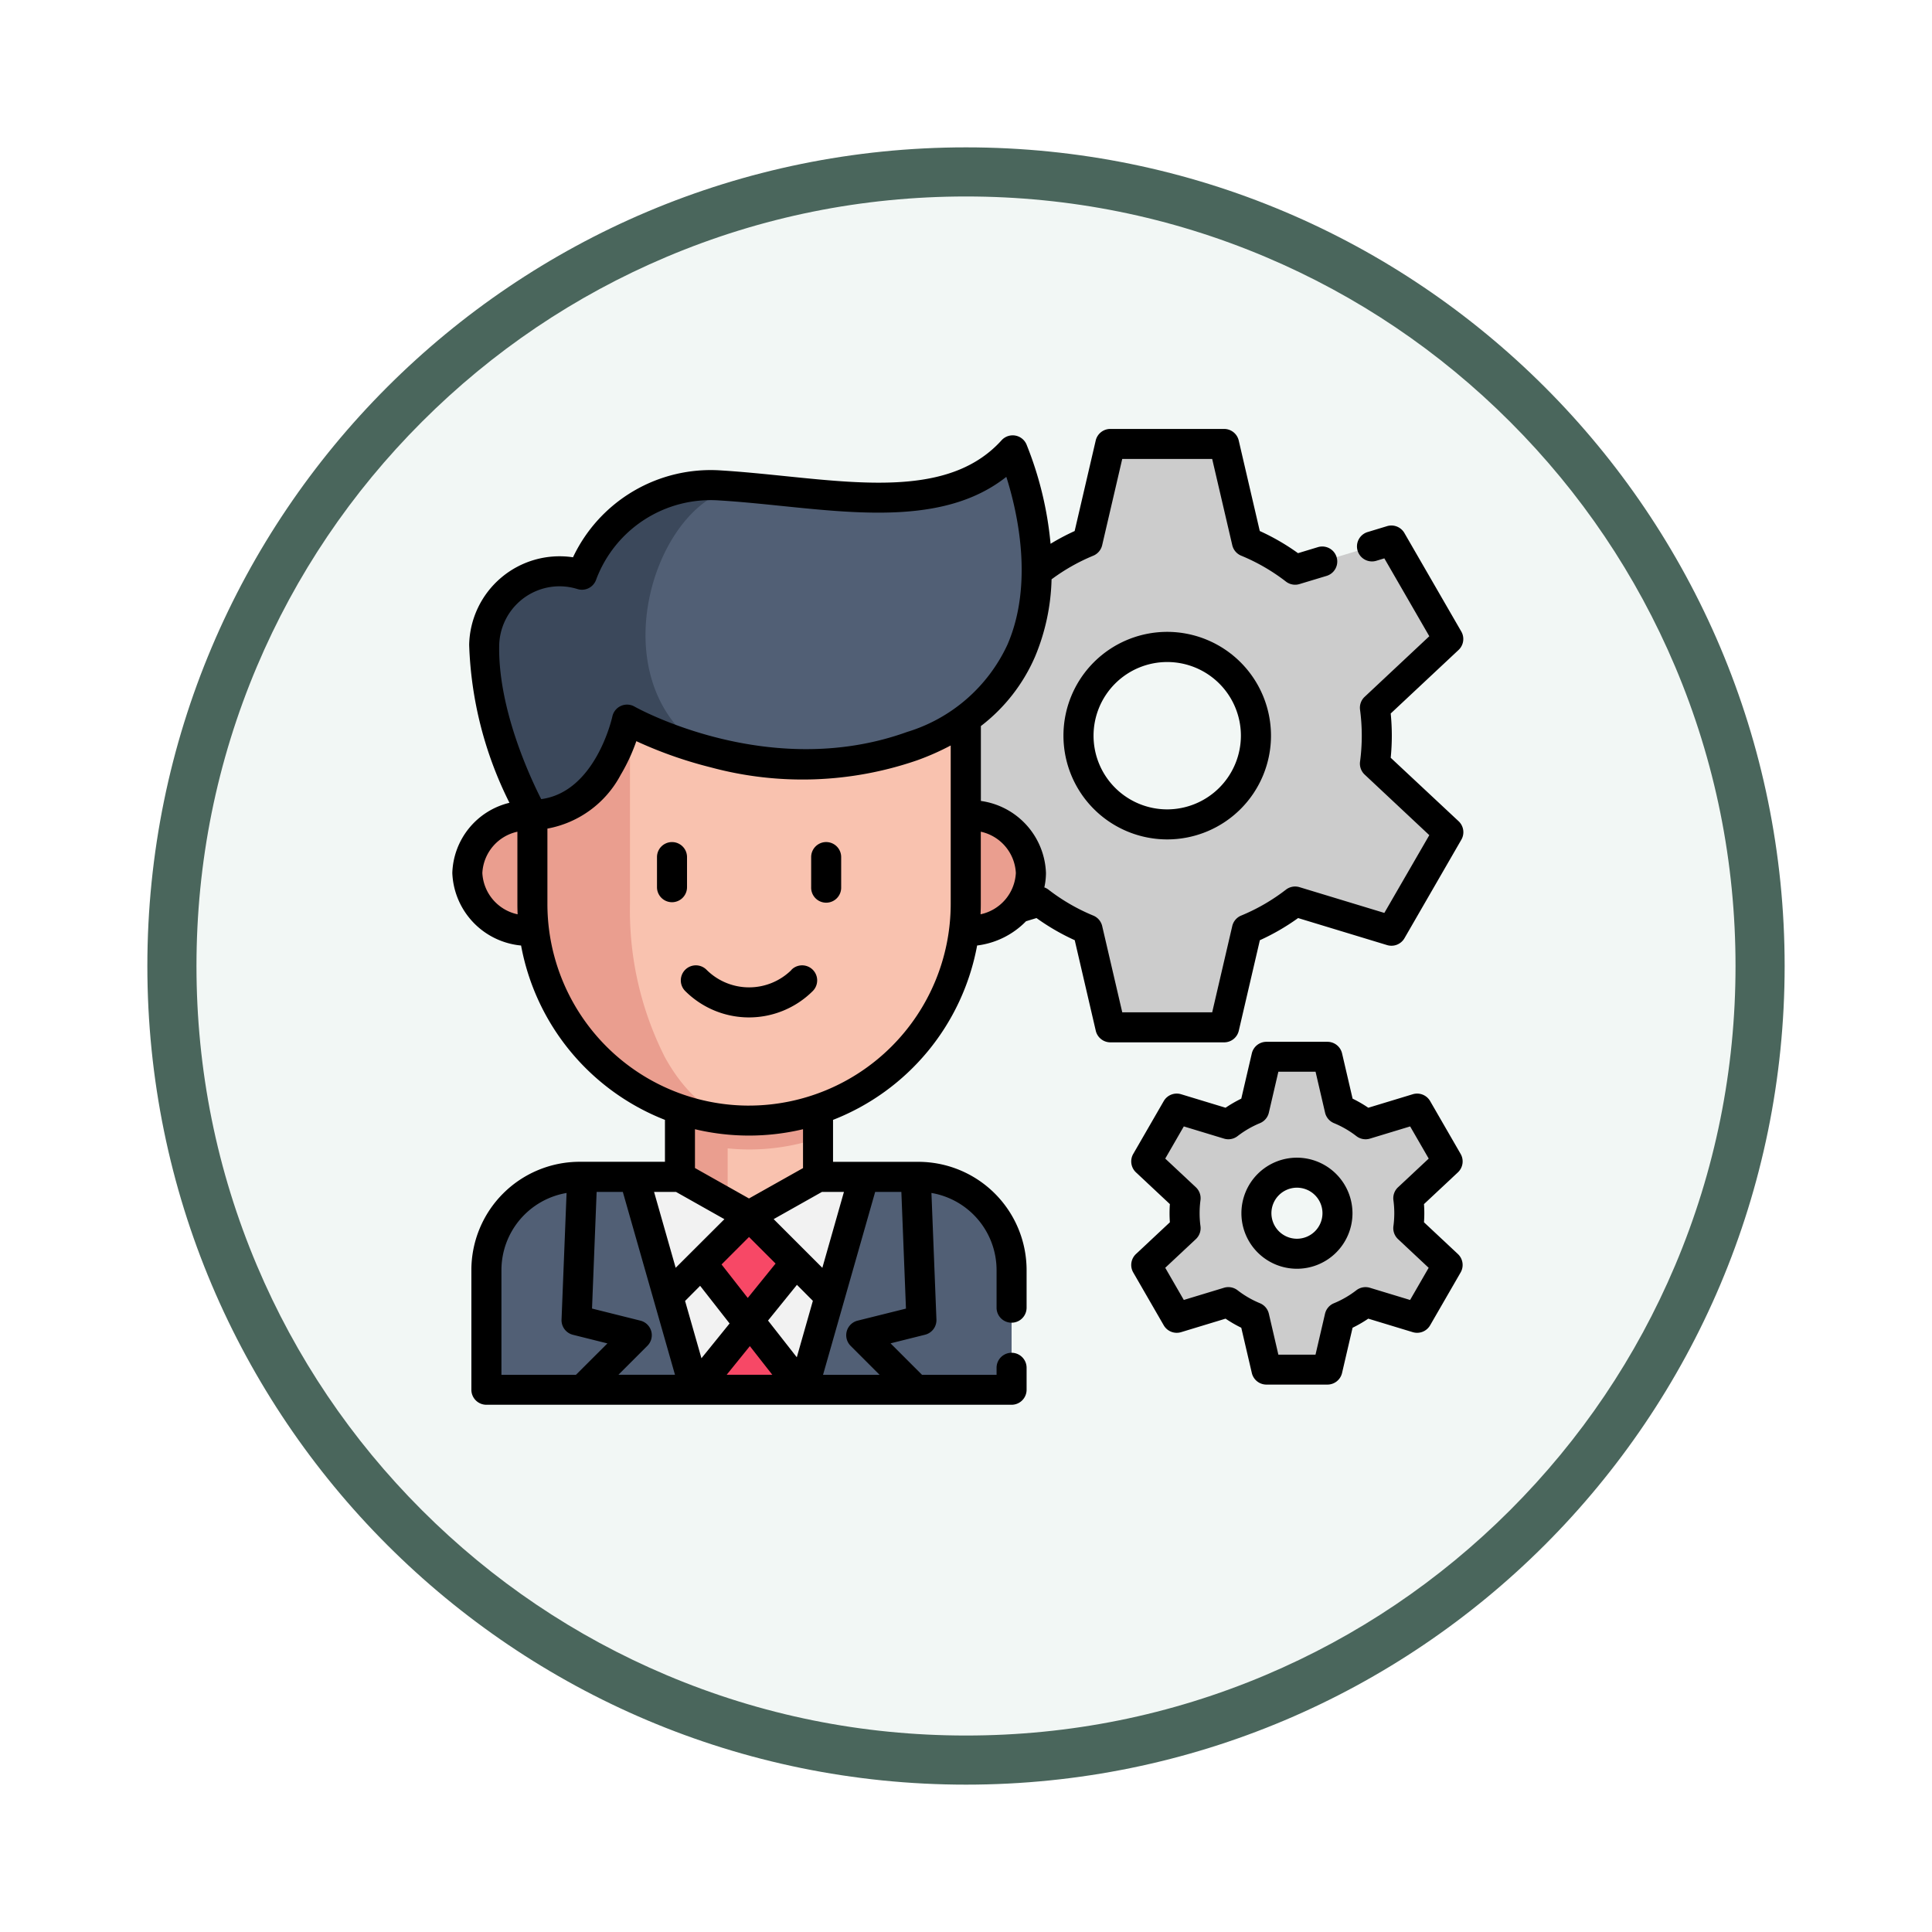 <svg xmlns="http://www.w3.org/2000/svg" xmlns:xlink="http://www.w3.org/1999/xlink" width="118" height="118" viewBox="0 0 118 118">
  <defs>
    <filter id="Trazado_982547" x="0" y="0" width="118" height="118" filterUnits="userSpaceOnUse">
      <feOffset dy="3" input="SourceAlpha"/>
      <feGaussianBlur stdDeviation="3" result="blur"/>
      <feFlood flood-opacity="0.161"/>
      <feComposite operator="in" in2="blur"/>
      <feComposite in="SourceGraphic"/>
    </filter>
  </defs>
  <g id="Grupo_1182953" data-name="Grupo 1182953" transform="translate(-1203 -1381.328)">
    <g id="Grupo_1182319" data-name="Grupo 1182319" transform="translate(-11 -8277)">
      <g id="Grupo_1176359" data-name="Grupo 1176359" transform="translate(1223 9664.328)">
        <g id="Grupo_1172970" data-name="Grupo 1172970" transform="translate(0)">
          <g id="Grupo_1171971" data-name="Grupo 1171971" transform="translate(0)">
            <g id="Grupo_1167337" data-name="Grupo 1167337">
              <g id="Grupo_1166720" data-name="Grupo 1166720">
                <g id="Grupo_1164305" data-name="Grupo 1164305">
                  <g id="Grupo_1163948" data-name="Grupo 1163948">
                    <g id="Grupo_1158168" data-name="Grupo 1158168">
                      <g id="Grupo_1152576" data-name="Grupo 1152576">
                        <g id="Grupo_1148633" data-name="Grupo 1148633">
                          <g id="Grupo_1148525" data-name="Grupo 1148525">
                            <g transform="matrix(1, 0, 0, 1, -9, -6)" filter="url(#Trazado_982547)">
                              <g id="Trazado_982547-2" data-name="Trazado 982547" transform="translate(9 6)" fill="#f2f7f5">
                                <path d="M 50 98.5 C 43.452 98.5 37.1 97.218 31.122 94.689 C 25.347 92.247 20.16 88.749 15.705 84.295 C 11.251 79.84 7.753 74.653 5.311 68.878 C 2.782 62.9 1.5 56.548 1.5 50 C 1.5 43.452 2.782 37.1 5.311 31.122 C 7.753 25.347 11.251 20.16 15.705 15.705 C 20.16 11.251 25.347 7.753 31.122 5.311 C 37.1 2.782 43.452 1.5 50 1.5 C 56.548 1.5 62.9 2.782 68.878 5.311 C 74.653 7.753 79.84 11.251 84.295 15.705 C 88.749 20.16 92.247 25.347 94.689 31.122 C 97.218 37.1 98.5 43.452 98.5 50 C 98.5 56.548 97.218 62.9 94.689 68.878 C 92.247 74.653 88.749 79.84 84.295 84.295 C 79.84 88.749 74.653 92.247 68.878 94.689 C 62.9 97.218 56.548 98.5 50 98.5 Z" stroke="none"/>
                                <path d="M 50 3 C 43.654 3 37.499 4.242 31.706 6.692 C 26.11 9.059 21.083 12.449 16.766 16.766 C 12.449 21.083 9.059 26.11 6.692 31.706 C 4.242 37.499 3 43.654 3 50 C 3 56.346 4.242 62.501 6.692 68.294 C 9.059 73.89 12.449 78.917 16.766 83.234 C 21.083 87.551 26.11 90.941 31.706 93.308 C 37.499 95.758 43.654 97 50 97 C 56.346 97 62.501 95.758 68.294 93.308 C 73.89 90.941 78.917 87.551 83.234 83.234 C 87.551 78.917 90.941 73.89 93.308 68.294 C 95.758 62.501 97 56.346 97 50 C 97 43.654 95.758 37.499 93.308 31.706 C 90.941 26.11 87.551 21.083 83.234 16.766 C 78.917 12.449 73.89 9.059 68.294 6.692 C 62.501 4.242 56.346 3 50 3 M 50 0 C 77.614 0 100 22.386 100 50 C 100 77.614 77.614 100 50 100 C 22.386 100 0 77.614 0 50 C 0 22.386 22.386 0 50 0 Z" stroke="none" fill="#4a665c"/>
                              </g>
                            </g>
                          </g>
                        </g>
                      </g>
                    </g>
                  </g>
                </g>
              </g>
            </g>
          </g>
        </g>
      </g>
    </g>
    <g id="configuraciones_1_" data-name="configuraciones (1)" transform="translate(1230.626 1407.026)">
      <path id="Trazado_1043730" data-name="Trazado 1043730" d="M249.688,25.92a12.891,12.891,0,0,0-.114-1.705l4.48-4.193L250.579,14,244.7,15.789a12.8,12.8,0,0,0-2.948-1.706l-1.391-5.977h-6.949l-1.392,5.977a12.79,12.79,0,0,0-2.947,1.706L223.2,14l-3.474,6.018,4.479,4.193a12.867,12.867,0,0,0,0,3.411l-4.479,4.193,3.474,6.017,5.878-1.785a12.775,12.775,0,0,0,2.947,1.707l1.392,5.979h6.949l1.391-5.979a12.788,12.788,0,0,0,2.948-1.707l5.878,1.785,3.475-6.017-4.48-4.193a12.893,12.893,0,0,0,.114-1.706Zm-12.8,5.421a5.421,5.421,0,1,1,5.421-5.421A5.421,5.421,0,0,1,236.888,31.341Zm0,0" transform="translate(-193.224 -6.688)" fill="#ccc"/>
      <path id="Trazado_1043731" data-name="Trazado 1043731" d="M367.511,328.04a6.809,6.809,0,0,0-.061-.914l2.4-2.249-1.863-3.226-3.152.957a6.869,6.869,0,0,0-1.58-.915l-.747-3.205h-3.725l-.746,3.205a6.869,6.869,0,0,0-1.58.915l-3.152-.957-1.863,3.226,2.4,2.249a6.911,6.911,0,0,0,0,1.829l-2.4,2.249,1.863,3.226,3.152-.957a6.852,6.852,0,0,0,1.58.914l.746,3.206h3.725l.747-3.206a6.854,6.854,0,0,0,1.58-.914l3.152.957,1.863-3.226-2.4-2.249A6.809,6.809,0,0,0,367.511,328.04Zm-6.862,2.476a2.476,2.476,0,1,1,2.476-2.476A2.476,2.476,0,0,1,360.649,330.515Zm0,0" transform="translate(-309.061 -279.639)" fill="#ccc"/>
      <path id="Trazado_1043732" data-name="Trazado 1043732" d="M37.513,379.277h6.132a5.691,5.691,0,0,1,5.691,5.691v7.315H17.258v-7.315a5.691,5.691,0,0,1,5.691-5.691h6.131" transform="translate(-15.177 -333.097)" fill="#515f75"/>
      <path id="Trazado_1043733" data-name="Trazado 1043733" d="M92.1,379.277,95.8,392.283h6.616l3.706-13.006" transform="translate(-80.991 -333.097)" fill="#f2f2f2"/>
      <path id="Trazado_1043734" data-name="Trazado 1043734" d="M123.725,318.654v7.308l-4.216,2.375-1.3-.734-2.913-1.642v-7.312h2.913Zm0,0" transform="translate(-101.389 -279.78)" fill="#f9c2af"/>
      <path id="Trazado_1043735" data-name="Trazado 1043735" d="M123.016,456.94l3.35-4.139,3.242,4.139" transform="translate(-108.18 -397.754)" fill="#f74866"/>
      <path id="Trazado_1043736" data-name="Trazado 1043736" d="M118.206,318.649h-2.913v7.312l2.913,1.642v-3.382c.431.042.867.067,1.309.067a13.2,13.2,0,0,0,4.21-.685v-4.951Zm0,0" transform="translate(-101.389 -279.78)" fill="#ea9e8f"/>
      <path id="Trazado_1043737" data-name="Trazado 1043737" d="M11.577,203a3.58,3.58,0,1,1,0-7.117H38.046a3.58,3.58,0,1,1,0,7.117" transform="translate(-6.685 -171.817)" fill="#ea9e8f"/>
      <path id="Trazado_1043738" data-name="Trazado 1043738" d="M67.032,131.309v13.235a13.235,13.235,0,0,1-26.469,0V131.309" transform="translate(-35.671 -115.034)" fill="#f9c2af"/>
      <path id="Trazado_1043739" data-name="Trazado 1043739" d="M53.7,157.777a13.234,13.234,0,0,1-13.141-13.234V131.309h5.959v13.235a19.834,19.834,0,0,0,2.131,9.359c1.3,2.358,3.079,3.83,5.052,3.875Zm0,0" transform="translate(-35.667 -115.033)" fill="#ea9e8f"/>
      <path id="Trazado_1043740" data-name="Trazado 1043740" d="M42.255,29.411a20.955,20.955,0,0,1-12.722.231h0a22.319,22.319,0,0,1-4.687-1.848S23.638,33.6,19.067,33.6c0,0-3.041-5.379-2.946-10.357a4.6,4.6,0,0,1,5.971-4.3,8.426,8.426,0,0,1,8.424-5.456c.577.036,1.157.082,1.741.135l.335.03.034,0c6.049.568,12.176,1.674,15.776-2.308,0,0,5.95,13.706-6.146,18.063Zm0,0" transform="translate(-14.175 -9.54)" fill="#515f75"/>
      <path id="Trazado_1043741" data-name="Trazado 1043741" d="M30.515,28.982c.577.036,1.157.082,1.741.135-5.337-.226-9.577,11.528-2.724,16.018a22.319,22.319,0,0,1-4.687-1.848S23.637,49.1,19.066,49.1c0,0-3.041-5.379-2.945-10.357a4.6,4.6,0,0,1,5.97-4.3,8.427,8.427,0,0,1,8.425-5.456Zm0,0" transform="translate(-14.175 -25.034)" fill="#3b485b"/>
      <path id="Trazado_1043742" data-name="Trazado 1043742" d="M126.2,401.877l2.813,3.59,2.907-3.59-2.819-2.9Z" transform="translate(-110.98 -350.42)" fill="#f74866"/>
      <path id="Trazado_1043743" data-name="Trazado 1043743" d="M152.749,30.466l-.037,0,.035,0Zm0,0" transform="translate(-134.295 -26.348)" fill="#f4af9d"/>
      <path id="Trazado_1043744" data-name="Trazado 1043744" d="M363.96,317.737l-1.862-3.226a.917.917,0,0,0-1.06-.419l-2.717.825a7.739,7.739,0,0,0-.959-.555l-.643-2.763a.917.917,0,0,0-.893-.709H352.1a.916.916,0,0,0-.893.709l-.644,2.763a7.737,7.737,0,0,0-.959.555l-2.717-.825a.917.917,0,0,0-1.06.419l-1.862,3.226a.917.917,0,0,0,.167,1.128l2.07,1.938c-.013.186-.02.371-.02.555s.007.37.02.555l-2.07,1.938a.917.917,0,0,0-.167,1.128l1.862,3.226a.917.917,0,0,0,1.06.419l2.717-.825a7.8,7.8,0,0,0,.959.555l.644,2.763a.917.917,0,0,0,.893.709h3.725a.918.918,0,0,0,.893-.709l.643-2.763a7.8,7.8,0,0,0,.959-.555l2.717.825a.917.917,0,0,0,1.06-.419l1.862-3.226a.916.916,0,0,0-.167-1.128l-2.07-1.938c.013-.186.02-.371.02-.555s-.007-.37-.02-.555l2.07-1.938A.916.916,0,0,0,363.96,317.737Zm-3.822,2.037a.916.916,0,0,0-.283.79,5.936,5.936,0,0,1,0,1.587.917.917,0,0,0,.283.791l1.87,1.751-1.134,1.965-2.455-.745a.919.919,0,0,0-.828.152,5.947,5.947,0,0,1-1.369.793.917.917,0,0,0-.544.639l-.581,2.5h-2.269l-.581-2.5a.917.917,0,0,0-.543-.64,5.931,5.931,0,0,1-1.369-.793.918.918,0,0,0-.827-.152l-2.455.745-1.134-1.965,1.87-1.751a.915.915,0,0,0,.282-.791,5.987,5.987,0,0,1,0-1.586.916.916,0,0,0-.282-.79l-1.87-1.751,1.134-1.965,2.455.745a.916.916,0,0,0,.827-.152,5.948,5.948,0,0,1,1.369-.793.917.917,0,0,0,.543-.64l.581-2.5H355.1l.581,2.5a.918.918,0,0,0,.544.64,5.929,5.929,0,0,1,1.369.793.918.918,0,0,0,.828.152l2.455-.745,1.134,1.965Zm0,0" transform="translate(-302.376 -272.958)"/>
      <path id="Trazado_1043745" data-name="Trazado 1043745" d="M182.655,209.723a.917.917,0,0,0-.917.917v1.839a.917.917,0,1,0,1.833,0V210.64A.917.917,0,0,0,182.655,209.723Zm0,0" transform="translate(-159.821 -183.991)"/>
      <path id="Trazado_1043746" data-name="Trazado 1043746" d="M105.494,212.479V210.64a.917.917,0,1,0-1.834,0v1.839a.917.917,0,0,0,1.834,0Zm0,0" transform="translate(-91.159 -183.99)"/>
      <path id="Trazado_1043747" data-name="Trazado 1043747" d="M122.54,272.429a3.68,3.68,0,0,1-5.2,0,.917.917,0,0,0-1.3,1.3,5.514,5.514,0,0,0,7.79,0,.917.917,0,1,0-1.3-1.3Zm0,0" transform="translate(-101.815 -238.898)"/>
      <path id="Trazado_1043748" data-name="Trazado 1043748" d="M57.314,20.584c.044-.45.067-.9.067-1.352s-.023-.9-.067-1.352L61.457,14a.917.917,0,0,0,.167-1.128L58.15,6.857a.917.917,0,0,0-1.061-.419L55.93,6.79a.917.917,0,1,0,.533,1.754l.462-.14,2.746,4.757-3.948,3.7a.916.916,0,0,0-.282.791,11.995,11.995,0,0,1,0,3.168.917.917,0,0,0,.282.791l3.948,3.7L56.925,30.06l-5.182-1.573a.917.917,0,0,0-.828.152,11.871,11.871,0,0,1-2.736,1.584.917.917,0,0,0-.543.64l-1.226,5.269H40.918l-1.226-5.269a.919.919,0,0,0-.544-.64,11.889,11.889,0,0,1-2.736-1.584.908.908,0,0,0-.254-.138,4.114,4.114,0,0,0,.1-.88,4.609,4.609,0,0,0-3.975-4.4V18.647a10.681,10.681,0,0,0,3.315-4.255A13.036,13.036,0,0,0,36.6,9.685a11.852,11.852,0,0,1,2.547-1.443.917.917,0,0,0,.543-.64l1.226-5.268H46.41L47.637,7.6a.917.917,0,0,0,.543.64,11.855,11.855,0,0,1,2.736,1.584.916.916,0,0,0,.561.191.9.9,0,0,0,.266-.04l1.656-.5a.917.917,0,0,0-.533-1.755l-1.213.368a13.7,13.7,0,0,0-2.336-1.353L48.032,1.209A.917.917,0,0,0,47.138.5H40.189a.917.917,0,0,0-.893.709L38.01,6.736a13.7,13.7,0,0,0-1.471.779,21.428,21.428,0,0,0-1.472-6.072.917.917,0,0,0-1.521-.25c-2.933,3.243-7.923,2.731-13.207,2.19-1.294-.132-2.632-.269-3.944-.35A9.3,9.3,0,0,0,7.371,8.339a5.523,5.523,0,0,0-6.342,5.348,23.168,23.168,0,0,0,2.461,9.647A4.555,4.555,0,0,0,0,27.621a4.633,4.633,0,0,0,4.2,4.43A14.2,14.2,0,0,0,12.987,42.7v2.56H7.772a6.616,6.616,0,0,0-6.608,6.608v7.315a.917.917,0,0,0,.917.917H34.158a.917.917,0,0,0,.917-.917V57.842a.917.917,0,0,0-1.834,0v.428H28.687l-1.921-1.921,2.108-.527a.918.918,0,0,0,.694-.926l-.305-7.732a4.781,4.781,0,0,1,3.978,4.707v2.3a.917.917,0,1,0,1.834,0v-2.3a6.616,6.616,0,0,0-6.608-6.608H23.253V42.7a14.2,14.2,0,0,0,8.8-10.65,5.029,5.029,0,0,0,2.988-1.482l.638-.194a13.709,13.709,0,0,0,2.336,1.352L39.3,37.256a.917.917,0,0,0,.893.709h6.949a.917.917,0,0,0,.893-.709l1.287-5.529a13.672,13.672,0,0,0,2.336-1.353l5.435,1.651a.918.918,0,0,0,1.061-.419l3.474-6.018a.917.917,0,0,0-.167-1.128ZM2.863,13.723a3.69,3.69,0,0,1,3.676-3.612,3.716,3.716,0,0,1,1.106.169.917.917,0,0,0,1.132-.556,7.47,7.47,0,0,1,7.508-4.859c1.274.077,2.593.213,3.869.343,4.982.51,10.117,1.037,13.683-1.781.67,2.11,1.686,6.505.073,10.238a9.941,9.941,0,0,1-6.139,5.344c-8.45,3.044-16.563-1.505-16.643-1.551a.919.919,0,0,0-1.354.607c-.01.049-1.013,4.6-4.345,5.045C4.71,21.7,2.79,17.537,2.863,13.722Zm-1.029,13.9A2.722,2.722,0,0,1,3.975,25.1V29.51c0,.212.005.424.014.635a2.724,2.724,0,0,1-2.155-2.524ZM22.577,47.1h1.342L22.6,51.736l-2.974-2.974ZM12.15,55.607a.917.917,0,0,0-.661-.644l-2.956-.739L8.814,47.1h1.6L13.6,58.269H10.145L11.914,56.5a.917.917,0,0,0,.236-.893Zm5.971-5.754,1.623,1.623-1.7,2.1-1.6-2.045Zm3.9,3.9L21.04,57.2l-1.757-2.243,1.765-2.181Zm-6.886-.918,1.8,2.3-1.719,2.124-1-3.5Zm3.038,3.683,1.371,1.75H16.757Zm-4.531-4.783L12.322,47.1h1.341l2.955,1.665ZM3,51.872a4.781,4.781,0,0,1,3.978-4.707L6.671,54.9a.918.918,0,0,0,.694.926l2.108.527L7.552,58.27H3Zm21.753,3.091a.917.917,0,0,0-.426,1.538l1.769,1.769H22.643L25.826,47.1h1.6l.281,7.127ZM21.42,45.645,18.12,47.5l-3.3-1.859v-2.37a14.24,14.24,0,0,0,6.6,0Zm-3.293-3.816A12.318,12.318,0,0,1,5.808,29.51v-4.6a6.359,6.359,0,0,0,4.472-3.277,11.292,11.292,0,0,0,.959-2.063,25.792,25.792,0,0,0,4.548,1.6,21.483,21.483,0,0,0,12.6-.43,15.642,15.642,0,0,0,2.053-.907V29.51A12.332,12.332,0,0,1,18.126,41.828ZM32.278,29.51V25.1a2.722,2.722,0,0,1,2.141,2.52,2.724,2.724,0,0,1-2.156,2.524C32.272,29.934,32.278,29.723,32.278,29.51Zm0,0" transform="translate(0 0)"/>
      <path id="Trazado_1043749" data-name="Trazado 1043749" d="M315.842,103.273a6.338,6.338,0,1,0,6.338,6.338,6.345,6.345,0,0,0-6.338-6.338Zm0,10.842a4.5,4.5,0,1,1,4.5-4.5A4.509,4.509,0,0,1,315.842,114.115Zm0,0" transform="translate(-272.178 -90.379)"/>
      <path id="Trazado_1043750" data-name="Trazado 1043750" d="M403.021,369.563a3.392,3.392,0,1,0,3.392,3.392A3.4,3.4,0,0,0,403.021,369.563Zm0,4.951a1.559,1.559,0,1,1,1.559-1.558A1.56,1.56,0,0,1,403.021,374.514Zm0,0" transform="translate(-351.434 -324.554)"/>
    </g>
  </g>
</svg>
